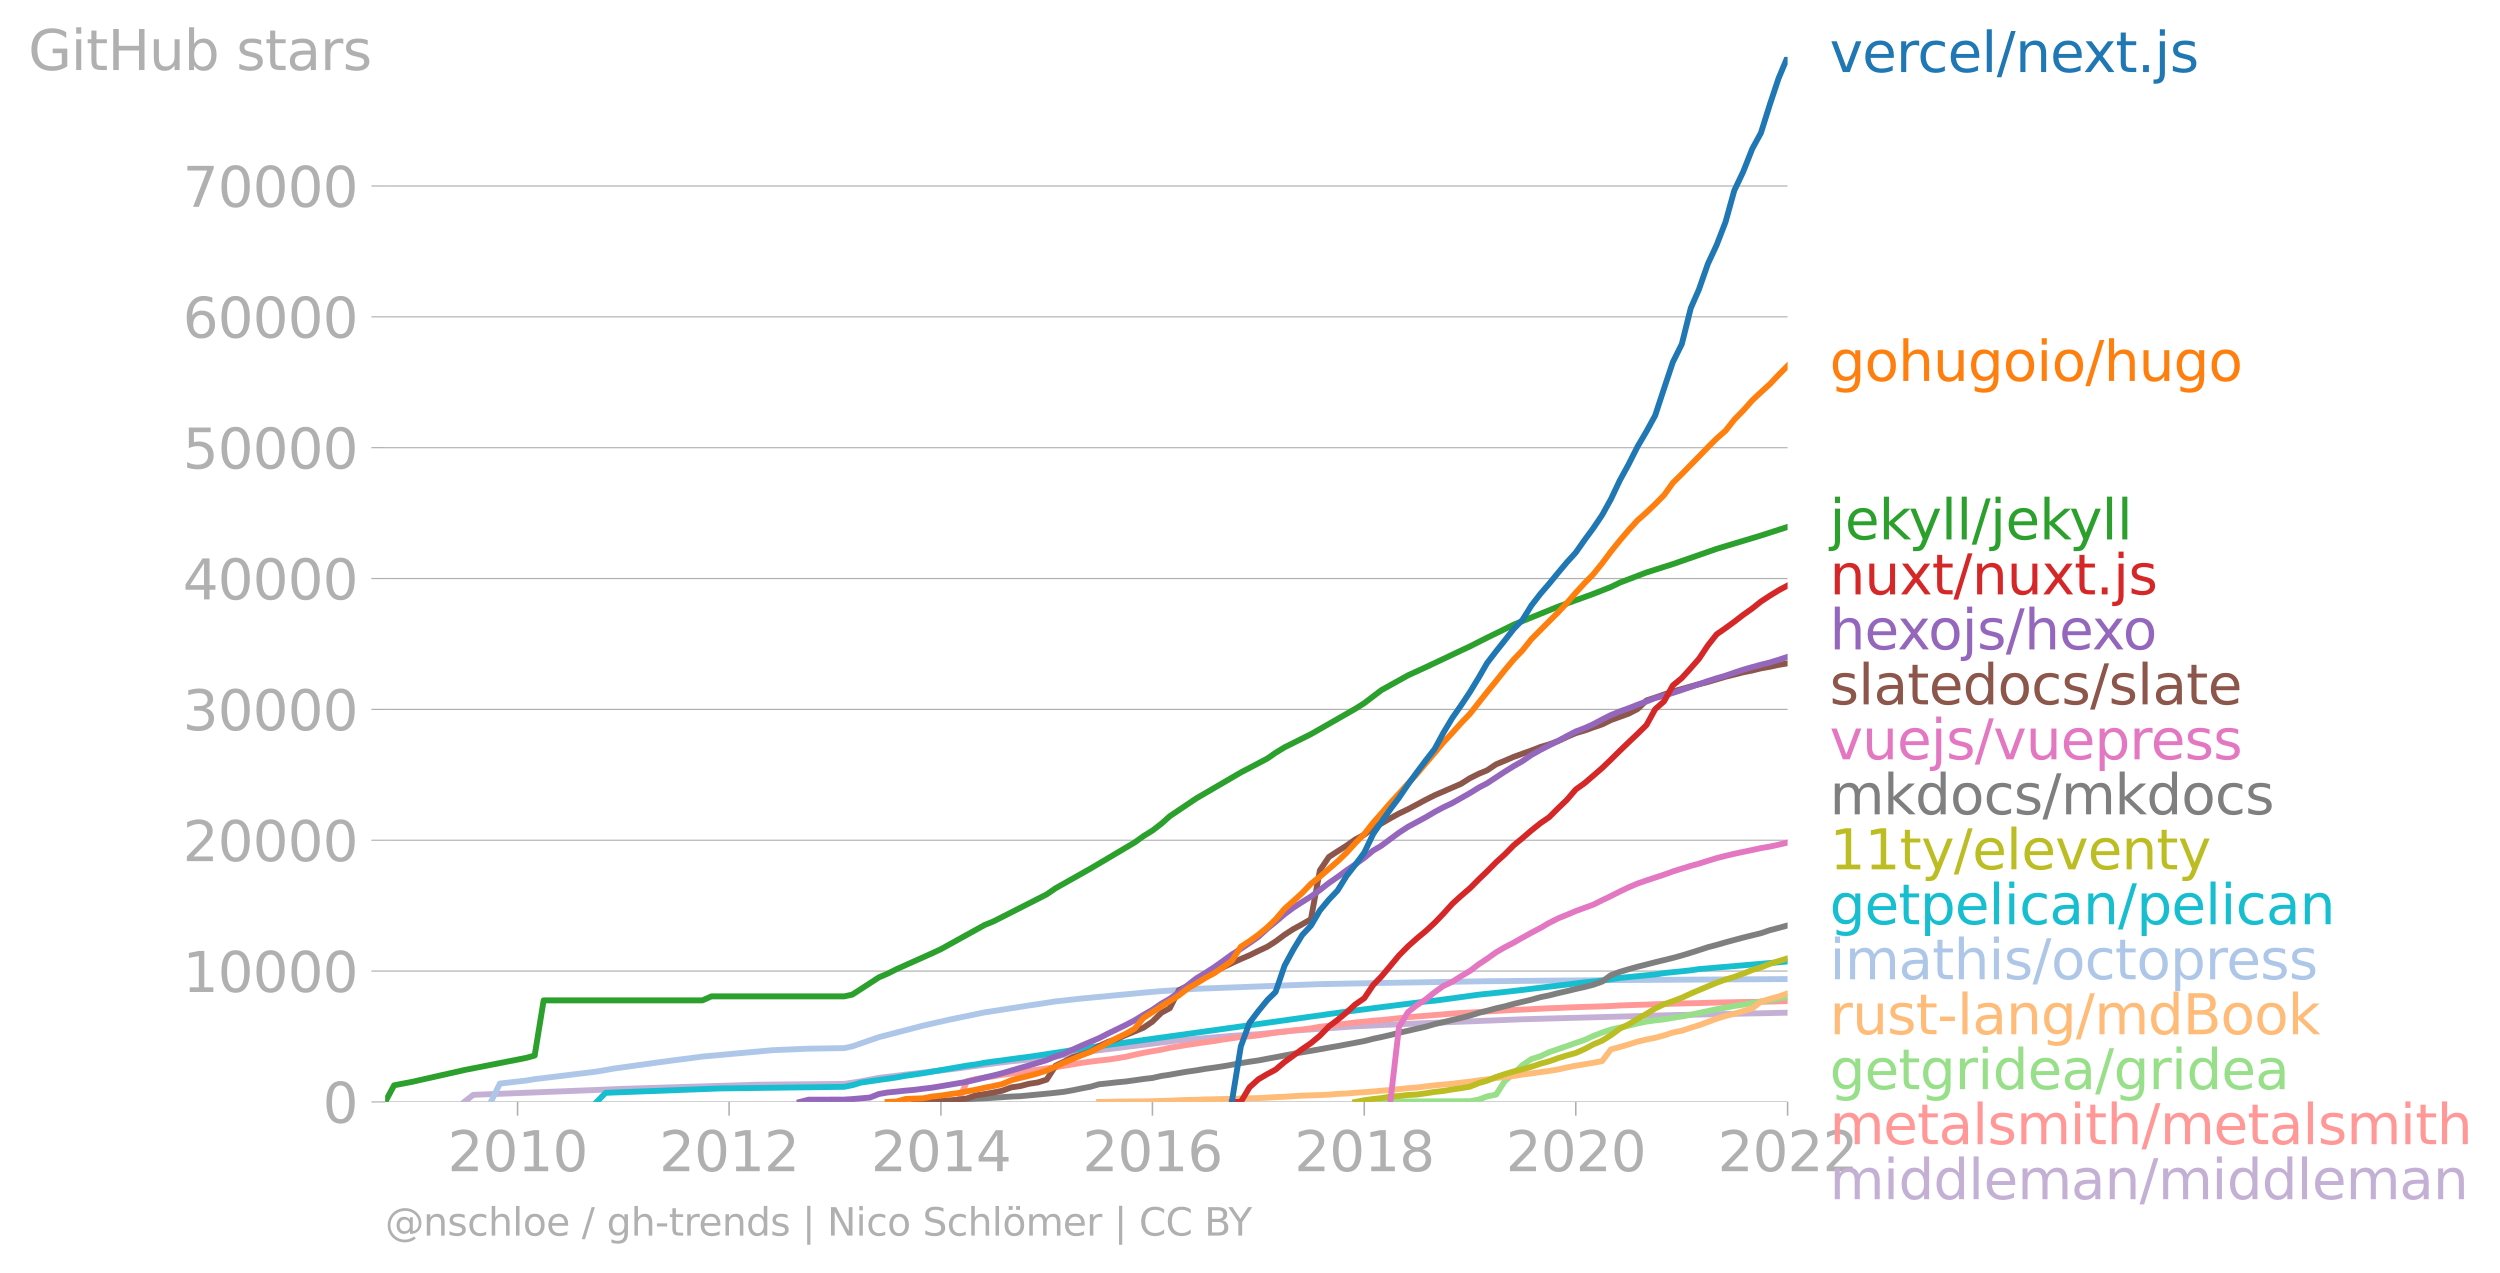 <svg xmlns:xlink="http://www.w3.org/1999/xlink" width="848.801" height="432.165" viewBox="0 0 636.6 324.124" xmlns="http://www.w3.org/2000/svg"><defs><style>*{stroke-linejoin:round;stroke-linecap:butt}</style></defs><g id="figure_1"><path d="M0 324.124h636.6V0H0v324.124z" style="fill:none" id="patch_1"/><g id="axes_1"><path d="M98.073 280.596h357.12V14.484H98.073v266.112z" style="fill:none" id="patch_2"/><g id="matplotlib.axis_1"><g id="xtick_1"><g id="line2d_1"><defs><path id="mdb4cf4888a" d="M0 0v3.5" style="stroke:#b0b0b0;stroke-width:.4"/></defs><use xlink:href="#mdb4cf4888a" x="131.793" y="280.596" style="fill:#b0b0b0;stroke:#b0b0b0;stroke-width:.4"/></g><g style="fill:#b0b0b0" transform="matrix(.14 0 0 -.14 113.978 298.234)" id="text_1"><defs><path id="DejaVuSans-32" d="M1228 531h2203V0H469v531q359 372 979 998 621 627 780 809 303 340 423 576 121 236 121 464 0 372-261 606-261 235-680 235-297 0-627-103-329-103-704-313v638q381 153 712 231 332 78 607 78 725 0 1156-363 431-362 431-968 0-288-108-546-107-257-392-607-78-91-497-524-418-433-1181-1211z" transform="scale(.016)"/><path id="DejaVuSans-30" d="M2034 4250q-487 0-733-480-245-479-245-1442 0-959 245-1439 246-480 733-480 491 0 736 480 246 480 246 1439 0 963-246 1442-245 480-736 480zm0 500q785 0 1199-621 414-620 414-1801 0-1178-414-1799Q2819-91 2034-91q-784 0-1198 620-414 621-414 1799 0 1181 414 1801 414 621 1198 621z" transform="scale(.016)"/><path id="DejaVuSans-31" d="M794 531h1031v3560L703 3866v575l1116 225h631V531h1031V0H794v531z" transform="scale(.016)"/></defs><use xlink:href="#DejaVuSans-32"/><use xlink:href="#DejaVuSans-30" x="63.623"/><use xlink:href="#DejaVuSans-31" x="127.246"/><use xlink:href="#DejaVuSans-30" x="190.869"/></g></g><g id="xtick_2"><use xlink:href="#mdb4cf4888a" x="185.656" y="280.596" style="fill:#b0b0b0;stroke:#b0b0b0;stroke-width:.4" id="line2d_2"/><g style="fill:#b0b0b0" transform="matrix(.14 0 0 -.14 167.841 298.234)" id="text_2"><use xlink:href="#DejaVuSans-32"/><use xlink:href="#DejaVuSans-30" x="63.623"/><use xlink:href="#DejaVuSans-31" x="127.246"/><use xlink:href="#DejaVuSans-32" x="190.869"/></g></g><g id="xtick_3"><use xlink:href="#mdb4cf4888a" x="239.593" y="280.596" style="fill:#b0b0b0;stroke:#b0b0b0;stroke-width:.4" id="line2d_3"/><g style="fill:#b0b0b0" transform="matrix(.14 0 0 -.14 221.778 298.234)" id="text_3"><defs><path id="DejaVuSans-34" d="M2419 4116 825 1625h1594v2491zm-166 550h794V1625h666v-525h-666V0h-628v1100H313v609l1940 2957z" transform="scale(.016)"/></defs><use xlink:href="#DejaVuSans-32"/><use xlink:href="#DejaVuSans-30" x="63.623"/><use xlink:href="#DejaVuSans-31" x="127.246"/><use xlink:href="#DejaVuSans-34" x="190.869"/></g></g><g id="xtick_4"><use xlink:href="#mdb4cf4888a" x="293.456" y="280.596" style="fill:#b0b0b0;stroke:#b0b0b0;stroke-width:.4" id="line2d_4"/><g style="fill:#b0b0b0" transform="matrix(.14 0 0 -.14 275.641 298.234)" id="text_4"><defs><path id="DejaVuSans-36" d="M2113 2584q-425 0-674-291-248-290-248-796 0-503 248-796 249-292 674-292t673 292q248 293 248 796 0 506-248 796-248 291-673 291zm1253 1979v-575q-238 112-480 171-242 60-480 60-625 0-955-422-329-422-376-1275 184 272 462 417 279 145 613 145 703 0 1111-427 408-426 408-1160 0-719-425-1154Q2819-91 2113-91q-810 0-1238 620-428 621-428 1799 0 1106 525 1764t1409 658q238 0 480-47t505-140z" transform="scale(.016)"/></defs><use xlink:href="#DejaVuSans-32"/><use xlink:href="#DejaVuSans-30" x="63.623"/><use xlink:href="#DejaVuSans-31" x="127.246"/><use xlink:href="#DejaVuSans-36" x="190.869"/></g></g><g id="xtick_5"><use xlink:href="#mdb4cf4888a" x="347.393" y="280.596" style="fill:#b0b0b0;stroke:#b0b0b0;stroke-width:.4" id="line2d_5"/><g style="fill:#b0b0b0" transform="matrix(.14 0 0 -.14 329.578 298.234)" id="text_5"><defs><path id="DejaVuSans-38" d="M2034 2216q-450 0-708-241-257-241-257-662 0-422 257-663 258-241 708-241t709 242q260 243 260 662 0 421-258 662-257 241-711 241zm-631 268q-406 100-633 378-226 279-226 679 0 559 398 884 399 325 1092 325 697 0 1094-325t397-884q0-400-227-679-226-278-629-378 456-106 710-416 255-309 255-755 0-679-414-1042Q2806-91 2034-91q-771 0-1186 362-414 363-414 1042 0 446 256 755 257 310 713 416zm-231 997q0-362 226-565 227-203 636-203 407 0 636 203 230 203 230 565 0 363-230 566-229 203-636 203-409 0-636-203-226-203-226-566z" transform="scale(.016)"/></defs><use xlink:href="#DejaVuSans-32"/><use xlink:href="#DejaVuSans-30" x="63.623"/><use xlink:href="#DejaVuSans-31" x="127.246"/><use xlink:href="#DejaVuSans-38" x="190.869"/></g></g><g id="xtick_6"><use xlink:href="#mdb4cf4888a" x="401.256" y="280.596" style="fill:#b0b0b0;stroke:#b0b0b0;stroke-width:.4" id="line2d_6"/><g style="fill:#b0b0b0" transform="matrix(.14 0 0 -.14 383.441 298.234)" id="text_6"><use xlink:href="#DejaVuSans-32"/><use xlink:href="#DejaVuSans-30" x="63.623"/><use xlink:href="#DejaVuSans-32" x="127.246"/><use xlink:href="#DejaVuSans-30" x="190.869"/></g></g><g id="xtick_7"><use xlink:href="#mdb4cf4888a" x="455.193" y="280.596" style="fill:#b0b0b0;stroke:#b0b0b0;stroke-width:.4" id="line2d_7"/><g style="fill:#b0b0b0" transform="matrix(.14 0 0 -.14 437.378 298.234)" id="text_7"><use xlink:href="#DejaVuSans-32"/><use xlink:href="#DejaVuSans-30" x="63.623"/><use xlink:href="#DejaVuSans-32" x="127.246"/><use xlink:href="#DejaVuSans-32" x="190.869"/></g></g></g><g id="matplotlib.axis_2"><g id="ytick_1"><path d="M98.073 280.596h357.12" clip-path="url(#pe12840a4b7)" style="fill:none;stroke:#b0b0b0;stroke-width:.3;stroke-linecap:square" id="line2d_8"/><g id="line2d_9"><defs><path id="m441e8bad86" d="M0 0h-3.5" style="stroke:#b0b0b0;stroke-width:.3"/></defs><use xlink:href="#m441e8bad86" x="98.073" y="280.596" style="fill:#b0b0b0;stroke:#b0b0b0;stroke-width:.3"/></g><use xlink:href="#DejaVuSans-30" style="fill:#b0b0b0" transform="matrix(.14 0 0 -.14 82.166 285.915)" id="text_8"/></g><g id="ytick_2"><path d="M98.073 247.277h357.12" clip-path="url(#pe12840a4b7)" style="fill:none;stroke:#b0b0b0;stroke-width:.3;stroke-linecap:square" id="line2d_10"/><use xlink:href="#m441e8bad86" x="98.073" y="247.277" style="fill:#b0b0b0;stroke:#b0b0b0;stroke-width:.3" id="line2d_11"/><g style="fill:#b0b0b0" transform="matrix(.14 0 0 -.14 46.536 252.596)" id="text_9"><use xlink:href="#DejaVuSans-31"/><use xlink:href="#DejaVuSans-30" x="63.623"/><use xlink:href="#DejaVuSans-30" x="127.246"/><use xlink:href="#DejaVuSans-30" x="190.869"/><use xlink:href="#DejaVuSans-30" x="254.492"/></g></g><g id="ytick_3"><path d="M98.073 213.958h357.12" clip-path="url(#pe12840a4b7)" style="fill:none;stroke:#b0b0b0;stroke-width:.3;stroke-linecap:square" id="line2d_12"/><use xlink:href="#m441e8bad86" x="98.073" y="213.958" style="fill:#b0b0b0;stroke:#b0b0b0;stroke-width:.3" id="line2d_13"/><g style="fill:#b0b0b0" transform="matrix(.14 0 0 -.14 46.536 219.276)" id="text_10"><use xlink:href="#DejaVuSans-32"/><use xlink:href="#DejaVuSans-30" x="63.623"/><use xlink:href="#DejaVuSans-30" x="127.246"/><use xlink:href="#DejaVuSans-30" x="190.869"/><use xlink:href="#DejaVuSans-30" x="254.492"/></g></g><g id="ytick_4"><path d="M98.073 180.638h357.12" clip-path="url(#pe12840a4b7)" style="fill:none;stroke:#b0b0b0;stroke-width:.3;stroke-linecap:square" id="line2d_14"/><use xlink:href="#m441e8bad86" x="98.073" y="180.638" style="fill:#b0b0b0;stroke:#b0b0b0;stroke-width:.3" id="line2d_15"/><g style="fill:#b0b0b0" transform="matrix(.14 0 0 -.14 46.536 185.957)" id="text_11"><defs><path id="DejaVuSans-33" d="M2597 2516q453-97 707-404 255-306 255-756 0-690-475-1069Q2609-91 1734-91q-293 0-604 58T488 141v609q262-153 574-231 313-78 654-78 593 0 904 234t311 681q0 413-289 645-289 233-804 233h-544v519h569q465 0 712 186t247 536q0 359-255 551-254 193-729 193-260 0-557-57-297-56-653-174v562q360 100 674 150t592 50q719 0 1137-327 419-326 419-882 0-388-222-655t-631-370z" transform="scale(.016)"/></defs><use xlink:href="#DejaVuSans-33"/><use xlink:href="#DejaVuSans-30" x="63.623"/><use xlink:href="#DejaVuSans-30" x="127.246"/><use xlink:href="#DejaVuSans-30" x="190.869"/><use xlink:href="#DejaVuSans-30" x="254.492"/></g></g><g id="ytick_5"><path d="M98.073 147.319h357.12" clip-path="url(#pe12840a4b7)" style="fill:none;stroke:#b0b0b0;stroke-width:.3;stroke-linecap:square" id="line2d_16"/><use xlink:href="#m441e8bad86" x="98.073" y="147.319" style="fill:#b0b0b0;stroke:#b0b0b0;stroke-width:.3" id="line2d_17"/><g style="fill:#b0b0b0" transform="matrix(.14 0 0 -.14 46.536 152.638)" id="text_12"><use xlink:href="#DejaVuSans-34"/><use xlink:href="#DejaVuSans-30" x="63.623"/><use xlink:href="#DejaVuSans-30" x="127.246"/><use xlink:href="#DejaVuSans-30" x="190.869"/><use xlink:href="#DejaVuSans-30" x="254.492"/></g></g><g id="ytick_6"><path d="M98.073 114h357.12" clip-path="url(#pe12840a4b7)" style="fill:none;stroke:#b0b0b0;stroke-width:.3;stroke-linecap:square" id="line2d_18"/><use xlink:href="#m441e8bad86" x="98.073" y="113.999" style="fill:#b0b0b0;stroke:#b0b0b0;stroke-width:.3" id="line2d_19"/><g style="fill:#b0b0b0" transform="matrix(.14 0 0 -.14 46.536 119.318)" id="text_13"><defs><path id="DejaVuSans-35" d="M691 4666h2478v-532H1269V2991q137 47 274 70 138 23 276 23 781 0 1237-428 457-428 457-1159 0-753-469-1171Q2575-91 1722-91q-294 0-599 50Q819 9 494 109v635q281-153 581-228t634-75q541 0 856 284 316 284 316 772 0 487-316 771-315 285-856 285-253 0-505-56-251-56-513-175v2344z" transform="scale(.016)"/></defs><use xlink:href="#DejaVuSans-35"/><use xlink:href="#DejaVuSans-30" x="63.623"/><use xlink:href="#DejaVuSans-30" x="127.246"/><use xlink:href="#DejaVuSans-30" x="190.869"/><use xlink:href="#DejaVuSans-30" x="254.492"/></g></g><g id="ytick_7"><path d="M98.073 80.68h357.12" clip-path="url(#pe12840a4b7)" style="fill:none;stroke:#b0b0b0;stroke-width:.3;stroke-linecap:square" id="line2d_20"/><use xlink:href="#m441e8bad86" x="98.073" y="80.68" style="fill:#b0b0b0;stroke:#b0b0b0;stroke-width:.3" id="line2d_21"/><g style="fill:#b0b0b0" transform="matrix(.14 0 0 -.14 46.536 85.999)" id="text_14"><use xlink:href="#DejaVuSans-36"/><use xlink:href="#DejaVuSans-30" x="63.623"/><use xlink:href="#DejaVuSans-30" x="127.246"/><use xlink:href="#DejaVuSans-30" x="190.869"/><use xlink:href="#DejaVuSans-30" x="254.492"/></g></g><g id="ytick_8"><path d="M98.073 47.36h357.12" clip-path="url(#pe12840a4b7)" style="fill:none;stroke:#b0b0b0;stroke-width:.3;stroke-linecap:square" id="line2d_22"/><use xlink:href="#m441e8bad86" x="98.073" y="47.361" style="fill:#b0b0b0;stroke:#b0b0b0;stroke-width:.3" id="line2d_23"/><g style="fill:#b0b0b0" transform="matrix(.14 0 0 -.14 46.536 52.68)" id="text_15"><defs><path id="DejaVuSans-37" d="M525 4666h3000v-269L1831 0h-659l1594 4134H525v532z" transform="scale(.016)"/></defs><use xlink:href="#DejaVuSans-37"/><use xlink:href="#DejaVuSans-30" x="63.623"/><use xlink:href="#DejaVuSans-30" x="127.246"/><use xlink:href="#DejaVuSans-30" x="190.869"/><use xlink:href="#DejaVuSans-30" x="254.492"/></g></g><g style="fill:#b0b0b0" transform="matrix(.14 0 0 -.14 7.2 17.838)" id="text_16"><defs><path id="DejaVuSans-47" d="M3809 666v1253H2778v519h1656V434q-365-259-806-392-440-133-940-133-1094 0-1712 639-617 640-617 1780 0 1144 617 1783 618 639 1712 639 456 0 867-113 411-112 758-331v-672q-350 297-744 447t-828 150q-857 0-1287-478-429-478-429-1425 0-944 429-1422 430-478 1287-478 334 0 596 58 263 58 472 180z" transform="scale(.016)"/><path id="DejaVuSans-69" d="M603 3500h575V0H603v3500zm0 1363h575v-729H603v729z" transform="scale(.016)"/><path id="DejaVuSans-74" d="M1172 4494v-994h1184v-447H1172V1153q0-428 117-550t477-122h590V0h-590q-666 0-919 248-253 249-253 905v1900H172v447h422v994h578z" transform="scale(.016)"/><path id="DejaVuSans-48" d="M628 4666h631V2753h2294v1913h631V0h-631v2222H1259V0H628v4666z" transform="scale(.016)"/><path id="DejaVuSans-75" d="M544 1381v2119h575V1403q0-497 193-746 194-248 582-248 465 0 735 297 271 297 271 810v1984h575V0h-575v538q-209-319-486-474-276-155-642-155-603 0-916 375-312 375-312 1097zm1447 2203z" transform="scale(.016)"/><path id="DejaVuSans-62" d="M3116 1747q0 634-261 995t-717 361q-457 0-718-361t-261-995q0-634 261-995t718-361q456 0 717 361t261 995zM1159 2969q182 312 458 463 277 152 661 152 638 0 1036-506 399-506 399-1331T3314 415Q2916-91 2278-91q-384 0-661 152-276 152-458 464V0H581v4863h578V2969z" transform="scale(.016)"/><path id="DejaVuSans-73" d="M2834 3397v-544q-243 125-506 187-262 63-544 63-428 0-642-131t-214-394q0-200 153-314t616-217l197-44q612-131 870-370t258-667q0-488-386-773Q2250-91 1575-91q-281 0-586 55T347 128v594q319-166 628-249 309-82 613-82 406 0 624 139 219 139 219 392 0 234-158 359-157 125-692 241l-200 47q-534 112-772 345-237 233-237 639 0 494 350 762 350 269 994 269 318 0 599-47 282-46 519-140z" transform="scale(.016)"/><path id="DejaVuSans-61" d="M2194 1759q-697 0-966-159t-269-544q0-306 202-486 202-179 548-179 479 0 768 339t289 901v128h-572zm1147 238V0h-575v531q-197-318-491-470T1556-91q-537 0-855 302-317 302-317 808 0 590 395 890 396 300 1180 300h807v57q0 397-261 614t-733 217q-300 0-585-72-284-72-546-216v532q315 122 612 182 297 61 578 61 760 0 1135-394 375-393 375-1193z" transform="scale(.016)"/><path id="DejaVuSans-72" d="M2631 2963q-97 56-211 82-114 27-251 27-488 0-749-317t-261-911V0H581v3500h578v-544q182 319 472 473 291 155 707 155 59 0 131-8 72-7 159-23l3-590z" transform="scale(.016)"/></defs><use xlink:href="#DejaVuSans-47"/><use xlink:href="#DejaVuSans-69" x="77.49"/><use xlink:href="#DejaVuSans-74" x="105.273"/><use xlink:href="#DejaVuSans-48" x="144.482"/><use xlink:href="#DejaVuSans-75" x="219.678"/><use xlink:href="#DejaVuSans-62" x="283.057"/><use xlink:href="#DejaVuSans-20" x="346.533"/><use xlink:href="#DejaVuSans-73" x="378.32"/><use xlink:href="#DejaVuSans-74" x="430.42"/><use xlink:href="#DejaVuSans-61" x="469.629"/><use xlink:href="#DejaVuSans-72" x="530.908"/><use xlink:href="#DejaVuSans-73" x="572.021"/></g></g><path d="m118.216 280.596 2.288-1.809 31.432-1.243 6.788-.29 33.647-1.036 22.578-.213 4.353-.673 4.501-.876 20.143-2.403 9.002-1.25 4.575-.556 4.5-.426 6.789-.717 2.066-.466 4.5-.636 24.793-3.092 13.502-1.133 6.788-.43 8.855-.903 15.79-1.086 6.64-.333 11.29-.504 9.001-.35 15.643-.623 38.294-1.062 29.22-.613h0" clip-path="url(#pe12840a4b7)" style="fill:none;stroke:#c5b0d5;stroke-width:1.5;stroke-linecap:square" id="line2d_24"/><path d="m241.88 280.596 2.066-.006 2.288-5.285 2.213-.523 2.288-.396 2.213-.287 2.287-.41 2.288-.306 2.213-.267 2.288-.446 2.213-.304 2.288-.313 2.287-.296 2.066-.34 2.287-.377 2.214-.39 2.287-.303 2.214-.286 2.287-.243 2.287-.35 2.214-.367 2.287-.53 2.214-.47 2.287-.413 2.287-.4 2.14-.483 2.288-.366 2.213-.377 2.287-.323 2.214-.343 2.287-.303 2.288-.387 2.213-.323 2.288-.303 2.213-.183 2.287-.254 2.288-.366 2.066-.31 2.287-.28 2.214-.276 2.287-.257 2.214-.273 2.287-.43 2.287-.24 2.214-.286 2.287-.27 2.214-.29 2.287-.203 2.287-.26 2.066-.147 2.288-.237 2.213-.236 2.288-.253 2.213-.197 2.288-.166 2.287-.194 2.213-.18 2.288-.193 2.213-.143 2.288-.13 2.287-.117 2.066-.16 2.287-.116 2.214-.137 2.287-.127 2.214-.083 2.287-.113 2.287-.113 2.214-.114 2.287-.07 2.214-.11 2.287-.09 2.288-.086 2.14-.057 2.287-.076 2.213-.077 2.288-.143 2.213-.08 2.287-.08 2.288-.064 2.213-.096 2.288-.064 2.213-.066 2.288-.06 2.287-.057 2.066-.046 2.287-.067 2.214-.063 2.287-.057 2.214-.04 2.287-.043 2.287-.024 2.214-.033 2.287-.06 2.214-.05 2.287-.067" clip-path="url(#pe12840a4b7)" style="fill:none;stroke:#ff9896;stroke-width:1.5;stroke-linecap:square" id="line2d_25"/><path d="m351.746 280.596 2.288-.09 2.213-.026 2.288-.01 2.213-.004 2.288-.013 2.287-.013 2.213-.007 2.288-.01 2.213-.003 2.288-.01 2.287-.44 2.066-.786 2.287-.457 2.214-3.432 2.287-1.936 2.214-2.149 2.287-1.542 2.287-.72 2.214-1.026 2.287-.78 2.214-.76 2.287-.806 2.288-.79 2.14-.983 2.287-.883 2.213-.746 2.288-.51 2.213-.493 2.287-.563 2.288-.47 2.213-.31 2.288-.26 2.213-.393 2.288-.353 2.287-.43 2.066-.463 2.287-.46 2.214-.5 2.287-.376 2.214-.423 2.287-.353 2.287-.4 2.214-.4 2.287-.333 2.214-.38 2.287-.44" clip-path="url(#pe12840a4b7)" style="fill:none;stroke:#98df8a;stroke-width:1.5;stroke-linecap:square" id="line2d_26"/><g style="fill:#1f77b4" transform="matrix(.14 0 0 -.14 465.907 18.347)" id="text_17"><defs><path id="DejaVuSans-76" d="M191 3500h609L1894 563l1094 2937h609L2284 0h-781L191 3500z" transform="scale(.016)"/><path id="DejaVuSans-65" d="M3597 1894v-281H953q38-594 358-905t892-311q331 0 642 81t618 244V178Q3153 47 2828-22t-659-69q-838 0-1327 487-489 488-489 1320 0 859 464 1363 464 505 1252 505 706 0 1117-455 411-454 411-1235zm-575 169q-6 471-264 752-258 282-683 282-481 0-770-272t-333-766l2050 4z" transform="scale(.016)"/><path id="DejaVuSans-63" d="M3122 3366v-538q-244 135-489 202t-495 67q-560 0-870-355-309-354-309-995t309-996q310-354 870-354 250 0 495 67t489 202V134Q2881 22 2623-34q-257-57-548-57-791 0-1257 497-465 497-465 1341 0 856 470 1346 471 491 1290 491 265 0 518-55 253-54 491-163z" transform="scale(.016)"/><path id="DejaVuSans-6c" d="M603 4863h575V0H603v4863z" transform="scale(.016)"/><path id="DejaVuSans-2f" d="M1625 4666h531L531-594H0l1625 5260z" transform="scale(.016)"/><path id="DejaVuSans-6e" d="M3513 2113V0h-575v2094q0 497-194 743-194 247-581 247-466 0-735-297-269-296-269-809V0H581v3500h578v-544q207 316 486 472 280 156 646 156 603 0 912-373 310-373 310-1098z" transform="scale(.016)"/><path id="DejaVuSans-78" d="M3513 3500 2247 1797 3578 0h-678L1881 1375 863 0H184l1360 1831L300 3500h678l928-1247 928 1247h679z" transform="scale(.016)"/><path id="DejaVuSans-2e" d="M684 794h660V0H684v794z" transform="scale(.016)"/><path id="DejaVuSans-6a" d="M603 3500h575V-63q0-668-255-968-254-300-820-300h-219v487H38q328 0 446 152Q603-541 603-63v3563zm0 1363h575v-729H603v729z" transform="scale(.016)"/></defs><use xlink:href="#DejaVuSans-76"/><use xlink:href="#DejaVuSans-65" x="59.18"/><use xlink:href="#DejaVuSans-72" x="120.703"/><use xlink:href="#DejaVuSans-63" x="159.566"/><use xlink:href="#DejaVuSans-65" x="214.547"/><use xlink:href="#DejaVuSans-6c" x="276.07"/><use xlink:href="#DejaVuSans-2f" x="303.854"/><use xlink:href="#DejaVuSans-6e" x="337.545"/><use xlink:href="#DejaVuSans-65" x="400.924"/><use xlink:href="#DejaVuSans-78" x="460.697"/><use xlink:href="#DejaVuSans-74" x="519.877"/><use xlink:href="#DejaVuSans-2e" x="559.086"/><use xlink:href="#DejaVuSans-6a" x="590.873"/><use xlink:href="#DejaVuSans-73" x="618.656"/></g><g style="fill:#ff7f0e" transform="matrix(.14 0 0 -.14 465.907 97.008)" id="text_18"><defs><path id="DejaVuSans-67" d="M2906 1791q0 625-258 968-257 344-723 344-462 0-720-344-258-343-258-968 0-622 258-966t720-344q466 0 723 344 258 344 258 966zm575-1357q0-893-397-1329-396-436-1215-436-303 0-572 45t-522 139v559q253-137 500-202 247-66 503-66 566 0 847 295t281 892v285q-178-310-456-463T1784 0Q1141 0 747 490 353 981 353 1791q0 812 394 1302 394 491 1037 491 388 0 666-153t456-462v531h575V434z" transform="scale(.016)"/><path id="DejaVuSans-6f" d="M1959 3097q-462 0-731-361t-269-989q0-628 267-989 268-361 733-361 460 0 728 362 269 363 269 988 0 622-269 986-268 364-728 364zm0 487q750 0 1178-488 429-487 429-1349 0-859-429-1349Q2709-91 1959-91q-753 0-1180 489-426 490-426 1349 0 862 426 1349 427 488 1180 488z" transform="scale(.016)"/><path id="DejaVuSans-68" d="M3513 2113V0h-575v2094q0 497-194 743-194 247-581 247-466 0-735-297-269-296-269-809V0H581v4863h578V2956q207 316 486 472 280 156 646 156 603 0 912-373 310-373 310-1098z" transform="scale(.016)"/></defs><use xlink:href="#DejaVuSans-67"/><use xlink:href="#DejaVuSans-6f" x="63.477"/><use xlink:href="#DejaVuSans-68" x="124.658"/><use xlink:href="#DejaVuSans-75" x="188.037"/><use xlink:href="#DejaVuSans-67" x="251.416"/><use xlink:href="#DejaVuSans-6f" x="314.893"/><use xlink:href="#DejaVuSans-69" x="376.074"/><use xlink:href="#DejaVuSans-6f" x="403.857"/><use xlink:href="#DejaVuSans-2f" x="465.039"/><use xlink:href="#DejaVuSans-68" x="498.73"/><use xlink:href="#DejaVuSans-75" x="562.109"/><use xlink:href="#DejaVuSans-67" x="625.488"/><use xlink:href="#DejaVuSans-6f" x="688.965"/></g><g style="fill:#2ca02c" transform="matrix(.14 0 0 -.14 465.907 137.36)" id="text_19"><defs><path id="DejaVuSans-6b" d="M581 4863h578V1991l1716 1509h734L1753 1863 3688 0h-750L1159 1709V0H581v4863z" transform="scale(.016)"/><path id="DejaVuSans-79" d="M2059-325q-243-625-475-815-231-191-618-191H506v481h338q237 0 368 113 132 112 291 531l103 262L191 3500h609L1894 763l1094 2737h609L2059-325z" transform="scale(.016)"/></defs><use xlink:href="#DejaVuSans-6a"/><use xlink:href="#DejaVuSans-65" x="27.783"/><use xlink:href="#DejaVuSans-6b" x="89.307"/><use xlink:href="#DejaVuSans-79" x="143.592"/><use xlink:href="#DejaVuSans-6c" x="202.771"/><use xlink:href="#DejaVuSans-6c" x="230.555"/><use xlink:href="#DejaVuSans-2f" x="258.338"/><use xlink:href="#DejaVuSans-6a" x="292.029"/><use xlink:href="#DejaVuSans-65" x="319.813"/><use xlink:href="#DejaVuSans-6b" x="381.336"/><use xlink:href="#DejaVuSans-79" x="435.621"/><use xlink:href="#DejaVuSans-6c" x="494.801"/><use xlink:href="#DejaVuSans-6c" x="522.584"/></g><g style="fill:#d62728" transform="matrix(.14 0 0 -.14 465.907 151.36)" id="text_20"><use xlink:href="#DejaVuSans-6e"/><use xlink:href="#DejaVuSans-75" x="63.379"/><use xlink:href="#DejaVuSans-78" x="126.758"/><use xlink:href="#DejaVuSans-74" x="185.938"/><use xlink:href="#DejaVuSans-2f" x="225.146"/><use xlink:href="#DejaVuSans-6e" x="258.838"/><use xlink:href="#DejaVuSans-75" x="322.217"/><use xlink:href="#DejaVuSans-78" x="385.596"/><use xlink:href="#DejaVuSans-74" x="444.775"/><use xlink:href="#DejaVuSans-2e" x="483.984"/><use xlink:href="#DejaVuSans-6a" x="515.771"/><use xlink:href="#DejaVuSans-73" x="543.555"/></g><g style="fill:#9467bd" transform="matrix(.14 0 0 -.14 465.907 165.36)" id="text_21"><use xlink:href="#DejaVuSans-68"/><use xlink:href="#DejaVuSans-65" x="63.379"/><use xlink:href="#DejaVuSans-78" x="123.152"/><use xlink:href="#DejaVuSans-6f" x="179.207"/><use xlink:href="#DejaVuSans-6a" x="240.389"/><use xlink:href="#DejaVuSans-73" x="268.172"/><use xlink:href="#DejaVuSans-2f" x="320.271"/><use xlink:href="#DejaVuSans-68" x="353.963"/><use xlink:href="#DejaVuSans-65" x="417.342"/><use xlink:href="#DejaVuSans-78" x="477.115"/><use xlink:href="#DejaVuSans-6f" x="533.17"/></g><g style="fill:#8c564b" transform="matrix(.14 0 0 -.14 465.907 179.36)" id="text_22"><defs><path id="DejaVuSans-64" d="M2906 2969v1894h575V0h-575v525q-181-312-458-464-276-152-664-152-634 0-1033 506-398 507-398 1332t398 1331q399 506 1033 506 388 0 664-152 277-151 458-463zM947 1747q0-634 261-995t717-361q456 0 718 361 263 361 263 995t-263 995q-262 361-718 361t-717-361q-261-361-261-995z" transform="scale(.016)"/></defs><use xlink:href="#DejaVuSans-73"/><use xlink:href="#DejaVuSans-6c" x="52.1"/><use xlink:href="#DejaVuSans-61" x="79.883"/><use xlink:href="#DejaVuSans-74" x="141.162"/><use xlink:href="#DejaVuSans-65" x="180.371"/><use xlink:href="#DejaVuSans-64" x="241.895"/><use xlink:href="#DejaVuSans-6f" x="305.371"/><use xlink:href="#DejaVuSans-63" x="366.553"/><use xlink:href="#DejaVuSans-73" x="421.533"/><use xlink:href="#DejaVuSans-2f" x="473.633"/><use xlink:href="#DejaVuSans-73" x="507.324"/><use xlink:href="#DejaVuSans-6c" x="559.424"/><use xlink:href="#DejaVuSans-61" x="587.207"/><use xlink:href="#DejaVuSans-74" x="648.486"/><use xlink:href="#DejaVuSans-65" x="687.695"/></g><g style="fill:#e377c2" transform="matrix(.14 0 0 -.14 465.907 193.36)" id="text_23"><defs><path id="DejaVuSans-70" d="M1159 525v-1856H581v4831h578v-531q182 312 458 463 277 152 661 152 638 0 1036-506 399-506 399-1331T3314 415Q2916-91 2278-91q-384 0-661 152-276 152-458 464zm1957 1222q0 634-261 995t-717 361q-457 0-718-361t-261-995q0-634 261-995t718-361q456 0 717 361t261 995z" transform="scale(.016)"/></defs><use xlink:href="#DejaVuSans-76"/><use xlink:href="#DejaVuSans-75" x="59.18"/><use xlink:href="#DejaVuSans-65" x="122.559"/><use xlink:href="#DejaVuSans-6a" x="184.082"/><use xlink:href="#DejaVuSans-73" x="211.865"/><use xlink:href="#DejaVuSans-2f" x="263.965"/><use xlink:href="#DejaVuSans-76" x="297.656"/><use xlink:href="#DejaVuSans-75" x="356.836"/><use xlink:href="#DejaVuSans-65" x="420.215"/><use xlink:href="#DejaVuSans-70" x="481.738"/><use xlink:href="#DejaVuSans-72" x="545.215"/><use xlink:href="#DejaVuSans-65" x="584.078"/><use xlink:href="#DejaVuSans-73" x="645.602"/><use xlink:href="#DejaVuSans-73" x="697.701"/></g><g style="fill:#7f7f7f" transform="matrix(.14 0 0 -.14 465.907 207.36)" id="text_24"><defs><path id="DejaVuSans-6d" d="M3328 2828q216 388 516 572t706 184q547 0 844-383 297-382 297-1088V0h-578v2094q0 503-179 746-178 244-543 244-447 0-707-297-259-296-259-809V0h-578v2094q0 506-178 748t-550 242q-441 0-701-298-259-298-259-808V0H581v3500h578v-544q197 322 472 475t653 153q382 0 649-194 267-193 395-562z" transform="scale(.016)"/></defs><use xlink:href="#DejaVuSans-6d"/><use xlink:href="#DejaVuSans-6b" x="97.412"/><use xlink:href="#DejaVuSans-64" x="155.322"/><use xlink:href="#DejaVuSans-6f" x="218.799"/><use xlink:href="#DejaVuSans-63" x="279.98"/><use xlink:href="#DejaVuSans-73" x="334.961"/><use xlink:href="#DejaVuSans-2f" x="387.061"/><use xlink:href="#DejaVuSans-6d" x="420.752"/><use xlink:href="#DejaVuSans-6b" x="518.164"/><use xlink:href="#DejaVuSans-64" x="576.074"/><use xlink:href="#DejaVuSans-6f" x="639.551"/><use xlink:href="#DejaVuSans-63" x="700.732"/><use xlink:href="#DejaVuSans-73" x="755.713"/></g><g style="fill:#bcbd22" transform="matrix(.14 0 0 -.14 465.907 221.36)" id="text_25"><use xlink:href="#DejaVuSans-31"/><use xlink:href="#DejaVuSans-31" x="63.623"/><use xlink:href="#DejaVuSans-74" x="127.246"/><use xlink:href="#DejaVuSans-79" x="166.455"/><use xlink:href="#DejaVuSans-2f" x="225.635"/><use xlink:href="#DejaVuSans-65" x="259.326"/><use xlink:href="#DejaVuSans-6c" x="320.85"/><use xlink:href="#DejaVuSans-65" x="348.633"/><use xlink:href="#DejaVuSans-76" x="410.156"/><use xlink:href="#DejaVuSans-65" x="469.336"/><use xlink:href="#DejaVuSans-6e" x="530.859"/><use xlink:href="#DejaVuSans-74" x="594.238"/><use xlink:href="#DejaVuSans-79" x="633.447"/></g><g style="fill:#17becf" transform="matrix(.14 0 0 -.14 465.907 235.36)" id="text_26"><use xlink:href="#DejaVuSans-67"/><use xlink:href="#DejaVuSans-65" x="63.477"/><use xlink:href="#DejaVuSans-74" x="125"/><use xlink:href="#DejaVuSans-70" x="164.209"/><use xlink:href="#DejaVuSans-65" x="227.686"/><use xlink:href="#DejaVuSans-6c" x="289.209"/><use xlink:href="#DejaVuSans-69" x="316.992"/><use xlink:href="#DejaVuSans-63" x="344.775"/><use xlink:href="#DejaVuSans-61" x="399.756"/><use xlink:href="#DejaVuSans-6e" x="461.035"/><use xlink:href="#DejaVuSans-2f" x="524.414"/><use xlink:href="#DejaVuSans-70" x="558.105"/><use xlink:href="#DejaVuSans-65" x="621.582"/><use xlink:href="#DejaVuSans-6c" x="683.105"/><use xlink:href="#DejaVuSans-69" x="710.889"/><use xlink:href="#DejaVuSans-63" x="738.672"/><use xlink:href="#DejaVuSans-61" x="793.652"/><use xlink:href="#DejaVuSans-6e" x="854.932"/></g><g style="fill:#aec7e8" transform="matrix(.14 0 0 -.14 465.907 249.36)" id="text_27"><use xlink:href="#DejaVuSans-69"/><use xlink:href="#DejaVuSans-6d" x="27.783"/><use xlink:href="#DejaVuSans-61" x="125.195"/><use xlink:href="#DejaVuSans-74" x="186.475"/><use xlink:href="#DejaVuSans-68" x="225.684"/><use xlink:href="#DejaVuSans-69" x="289.063"/><use xlink:href="#DejaVuSans-73" x="316.846"/><use xlink:href="#DejaVuSans-2f" x="368.945"/><use xlink:href="#DejaVuSans-6f" x="402.637"/><use xlink:href="#DejaVuSans-63" x="463.818"/><use xlink:href="#DejaVuSans-74" x="518.799"/><use xlink:href="#DejaVuSans-6f" x="558.008"/><use xlink:href="#DejaVuSans-70" x="619.189"/><use xlink:href="#DejaVuSans-72" x="682.666"/><use xlink:href="#DejaVuSans-65" x="721.529"/><use xlink:href="#DejaVuSans-73" x="783.053"/><use xlink:href="#DejaVuSans-73" x="835.152"/></g><g style="fill:#ffbb78" transform="matrix(.14 0 0 -.14 465.907 263.36)" id="text_28"><defs><path id="DejaVuSans-2d" d="M313 2009h1684v-512H313v512z" transform="scale(.016)"/><path id="DejaVuSans-42" d="M1259 2228V519h1013q509 0 754 211 246 211 246 645 0 438-246 645-245 208-754 208H1259zm0 1919V2741h935q462 0 688 173 227 174 227 530 0 353-227 528-226 175-688 175h-935zm-631 519h1613q722 0 1112-300 391-300 391-853 0-429-200-682t-588-315q466-100 724-418 258-317 258-792 0-625-425-966Q3088 0 2303 0H628v4666z" transform="scale(.016)"/></defs><use xlink:href="#DejaVuSans-72"/><use xlink:href="#DejaVuSans-75" x="41.113"/><use xlink:href="#DejaVuSans-73" x="104.492"/><use xlink:href="#DejaVuSans-74" x="156.592"/><use xlink:href="#DejaVuSans-2d" x="195.801"/><use xlink:href="#DejaVuSans-6c" x="231.885"/><use xlink:href="#DejaVuSans-61" x="259.668"/><use xlink:href="#DejaVuSans-6e" x="320.947"/><use xlink:href="#DejaVuSans-67" x="384.326"/><use xlink:href="#DejaVuSans-2f" x="447.803"/><use xlink:href="#DejaVuSans-6d" x="481.494"/><use xlink:href="#DejaVuSans-64" x="578.906"/><use xlink:href="#DejaVuSans-42" x="642.383"/><use xlink:href="#DejaVuSans-6f" x="710.986"/><use xlink:href="#DejaVuSans-6f" x="772.168"/><use xlink:href="#DejaVuSans-6b" x="833.35"/></g><g style="fill:#98df8a" transform="matrix(.14 0 0 -.14 465.907 277.36)" id="text_29"><use xlink:href="#DejaVuSans-67"/><use xlink:href="#DejaVuSans-65" x="63.477"/><use xlink:href="#DejaVuSans-74" x="125"/><use xlink:href="#DejaVuSans-67" x="164.209"/><use xlink:href="#DejaVuSans-72" x="227.686"/><use xlink:href="#DejaVuSans-69" x="268.799"/><use xlink:href="#DejaVuSans-64" x="296.582"/><use xlink:href="#DejaVuSans-65" x="360.059"/><use xlink:href="#DejaVuSans-61" x="421.582"/><use xlink:href="#DejaVuSans-2f" x="482.861"/><use xlink:href="#DejaVuSans-67" x="516.553"/><use xlink:href="#DejaVuSans-72" x="580.029"/><use xlink:href="#DejaVuSans-69" x="621.143"/><use xlink:href="#DejaVuSans-64" x="648.926"/><use xlink:href="#DejaVuSans-65" x="712.402"/><use xlink:href="#DejaVuSans-61" x="773.926"/></g><g style="fill:#ff9896" transform="matrix(.14 0 0 -.14 465.907 291.36)" id="text_30"><use xlink:href="#DejaVuSans-6d"/><use xlink:href="#DejaVuSans-65" x="97.412"/><use xlink:href="#DejaVuSans-74" x="158.936"/><use xlink:href="#DejaVuSans-61" x="198.145"/><use xlink:href="#DejaVuSans-6c" x="259.424"/><use xlink:href="#DejaVuSans-73" x="287.207"/><use xlink:href="#DejaVuSans-6d" x="339.307"/><use xlink:href="#DejaVuSans-69" x="436.719"/><use xlink:href="#DejaVuSans-74" x="464.502"/><use xlink:href="#DejaVuSans-68" x="503.711"/><use xlink:href="#DejaVuSans-2f" x="567.09"/><use xlink:href="#DejaVuSans-6d" x="600.781"/><use xlink:href="#DejaVuSans-65" x="698.193"/><use xlink:href="#DejaVuSans-74" x="759.717"/><use xlink:href="#DejaVuSans-61" x="798.926"/><use xlink:href="#DejaVuSans-6c" x="860.205"/><use xlink:href="#DejaVuSans-73" x="887.988"/><use xlink:href="#DejaVuSans-6d" x="940.088"/><use xlink:href="#DejaVuSans-69" x="1037.5"/><use xlink:href="#DejaVuSans-74" x="1065.283"/><use xlink:href="#DejaVuSans-68" x="1104.492"/></g><g style="fill:#c5b0d5" transform="matrix(.14 0 0 -.14 465.907 305.36)" id="text_31"><use xlink:href="#DejaVuSans-6d"/><use xlink:href="#DejaVuSans-69" x="97.412"/><use xlink:href="#DejaVuSans-64" x="125.195"/><use xlink:href="#DejaVuSans-64" x="188.672"/><use xlink:href="#DejaVuSans-6c" x="252.148"/><use xlink:href="#DejaVuSans-65" x="279.932"/><use xlink:href="#DejaVuSans-6d" x="341.455"/><use xlink:href="#DejaVuSans-61" x="438.867"/><use xlink:href="#DejaVuSans-6e" x="500.146"/><use xlink:href="#DejaVuSans-2f" x="563.525"/><use xlink:href="#DejaVuSans-6d" x="597.217"/><use xlink:href="#DejaVuSans-69" x="694.629"/><use xlink:href="#DejaVuSans-64" x="722.412"/><use xlink:href="#DejaVuSans-64" x="785.889"/><use xlink:href="#DejaVuSans-6c" x="849.365"/><use xlink:href="#DejaVuSans-65" x="877.148"/><use xlink:href="#DejaVuSans-6d" x="938.672"/><use xlink:href="#DejaVuSans-61" x="1036.084"/><use xlink:href="#DejaVuSans-6e" x="1097.363"/></g><g style="fill:#b0b0b0" transform="matrix(.097 0 0 -.097 98.073 314.633)" id="text_32"><defs><path id="DejaVuSans-40" d="M2381 1678q0-447 222-702 222-254 610-254 384 0 604 256 221 256 221 700 0 438-225 695-225 258-607 258-378 0-602-256-223-256-223-697zm1703-934q-187-241-429-355t-564-114q-538 0-874 389t-336 1014q0 625 337 1015 338 391 873 391 322 0 565-117 244-117 428-354v409h447V722q457 69 714 417 258 349 258 902 0 334-99 628-98 294-298 544-325 409-792 626t-1017 217q-384 0-738-102-353-101-653-301-490-319-767-836-276-517-276-1120 0-497 179-932 180-434 521-765 328-325 759-495 431-171 922-171 403 0 792 136t714 389l281-347q-390-303-851-464t-936-161q-578 0-1091 205-512 205-912 595Q841 78 631 592q-209 514-209 1105 0 569 212 1084 213 516 607 907 403 396 931 607t1119 211q662 0 1229-272 568-271 952-771 234-307 357-666 124-359 124-744 0-822-497-1297T4084 263v481z" transform="scale(.016)"/><path id="DejaVuSans-7c" d="M1344 4891v-6400H813v6400h531z" transform="scale(.016)"/><path id="DejaVuSans-4e" d="M628 4666h850L3547 763v3903h612V0h-850L1241 3903V0H628v4666z" transform="scale(.016)"/><path id="DejaVuSans-53" d="M3425 4513v-616q-359 172-678 256-319 85-616 85-515 0-795-200t-280-569q0-310 186-468 186-157 705-254l381-78q706-135 1042-474t336-907q0-679-455-1029Q2797-91 1919-91q-331 0-705 75-373 75-773 222v650q384-215 753-325 369-109 725-109 540 0 834 212 294 213 294 607 0 343-211 537t-692 291l-385 75q-706 140-1022 440-315 300-315 835 0 619 436 975t1201 356q329 0 669-60 341-59 697-177z" transform="scale(.016)"/><path id="DejaVuSans-f6" d="M1959 3097q-462 0-731-361t-269-989q0-628 267-989 268-361 733-361 460 0 728 362 269 363 269 988 0 622-269 986-268 364-728 364zm0 487q750 0 1178-488 429-487 429-1349 0-859-429-1349Q2709-91 1959-91q-753 0-1180 489-426 490-426 1349 0 862 426 1349 427 488 1180 488zm295 1266h634v-631h-634v631zm-1222 0h634v-631h-634v631z" transform="scale(.016)"/><path id="DejaVuSans-43" d="M4122 4306v-665q-319 297-680 443-361 147-767 147-800 0-1225-489t-425-1414q0-922 425-1411t1225-489q406 0 767 147t680 444V359q-331-225-702-338-370-112-782-112-1060 0-1670 648-609 649-609 1771 0 1125 609 1773 610 649 1670 649 418 0 788-111 371-111 696-333z" transform="scale(.016)"/><path id="DejaVuSans-59" d="M-13 4666h679l1293-1919 1285 1919h678L2272 2222V0h-634v2222L-13 4666z" transform="scale(.016)"/></defs><use xlink:href="#DejaVuSans-40"/><use xlink:href="#DejaVuSans-6e" x="100"/><use xlink:href="#DejaVuSans-73" x="163.379"/><use xlink:href="#DejaVuSans-63" x="215.479"/><use xlink:href="#DejaVuSans-68" x="270.459"/><use xlink:href="#DejaVuSans-6c" x="333.838"/><use xlink:href="#DejaVuSans-6f" x="361.621"/><use xlink:href="#DejaVuSans-65" x="422.803"/><use xlink:href="#DejaVuSans-20" x="484.326"/><use xlink:href="#DejaVuSans-2f" x="516.113"/><use xlink:href="#DejaVuSans-20" x="549.805"/><use xlink:href="#DejaVuSans-67" x="581.592"/><use xlink:href="#DejaVuSans-68" x="645.068"/><use xlink:href="#DejaVuSans-2d" x="708.447"/><use xlink:href="#DejaVuSans-74" x="744.531"/><use xlink:href="#DejaVuSans-72" x="783.74"/><use xlink:href="#DejaVuSans-65" x="822.604"/><use xlink:href="#DejaVuSans-6e" x="884.127"/><use xlink:href="#DejaVuSans-64" x="947.506"/><use xlink:href="#DejaVuSans-73" x="1010.982"/><use xlink:href="#DejaVuSans-20" x="1063.082"/><use xlink:href="#DejaVuSans-7c" x="1094.869"/><use xlink:href="#DejaVuSans-20" x="1128.561"/><use xlink:href="#DejaVuSans-4e" x="1160.348"/><use xlink:href="#DejaVuSans-69" x="1235.152"/><use xlink:href="#DejaVuSans-63" x="1262.936"/><use xlink:href="#DejaVuSans-6f" x="1317.916"/><use xlink:href="#DejaVuSans-20" x="1379.098"/><use xlink:href="#DejaVuSans-53" x="1410.885"/><use xlink:href="#DejaVuSans-63" x="1474.361"/><use xlink:href="#DejaVuSans-68" x="1529.342"/><use xlink:href="#DejaVuSans-6c" x="1592.721"/><use xlink:href="#DejaVuSans-f6" x="1620.504"/><use xlink:href="#DejaVuSans-6d" x="1681.686"/><use xlink:href="#DejaVuSans-65" x="1779.098"/><use xlink:href="#DejaVuSans-72" x="1840.621"/><use xlink:href="#DejaVuSans-20" x="1881.734"/><use xlink:href="#DejaVuSans-7c" x="1913.521"/><use xlink:href="#DejaVuSans-20" x="1947.213"/><use xlink:href="#DejaVuSans-43" x="1979"/><use xlink:href="#DejaVuSans-43" x="2048.824"/><use xlink:href="#DejaVuSans-20" x="2118.648"/><use xlink:href="#DejaVuSans-42" x="2150.436"/><use xlink:href="#DejaVuSans-59" x="2213.539"/></g><path d="m279.88 280.596 2.287-.013 2.287-.087h2.214l2.287-.04h2.214l2.287-.05 2.287-.066 2.14-.064 2.288-.103 2.213-.09 2.287-.033 2.214-.083 2.287-.05 2.288-.067 2.213-.047 2.288-.073 2.213-.06 2.287-.063 2.288-.1 2.066-.143 2.287-.09 2.214-.154 2.287-.123 2.214-.08 2.287-.077 2.287-.096 2.214-.197 2.287-.1 2.214-.193 2.287-.143 2.287-.18 2.066-.193 2.288-.194 2.213-.216 2.288-.237 2.213-.16 2.288-.293 2.287-.267 2.213-.206 2.288-.203 2.213-.284 2.288-.233 2.287-.35 2.066-.236 2.287-.353 2.214-.29 2.287-.234 2.214-.36 2.287-.293 2.287-.33 2.214-.296 2.287-.377 2.214-.503 2.287-.46 2.288-.366 2.14-.353 2.287-.45 2.213-2.962 2.288-.633 2.213-.637 2.287-.72 2.288-.539 2.213-.443 2.288-.607 2.213-.73 2.288-.462 2.287-.76 2.066-.633 2.287-.836 2.214-.83 2.287-.697 2.214-.56 2.287-.686 2.287-.68 2.214-1.735 2.287-.693 2.214-.593 2.287-.81" clip-path="url(#pe12840a4b7)" style="fill:none;stroke:#ffbb78;stroke-width:1.5;stroke-linecap:square" id="line2d_27"/><path d="m125.005 280.596 2.287-4.681 6.788-.773 2.066-.35 15.79-1.93 4.501-.785 11.142-1.553 11.289-1.486 18.003-1.63 9.002-.373 9.076-.143 2.066-.443 6.788-2.346 11.29-2.945 6.787-1.543 8.855-1.822 11.289-1.76 6.788-1.04 6.567-.722 15.79-1.5 4.574-.393 8.928-.59 31.433-1.19 15.642-.302 26.932-.44 33.794-.293 42.721-.254h0" clip-path="url(#pe12840a4b7)" style="fill:none;stroke:#aec7e8;stroke-width:1.5;stroke-linecap:square" id="line2d_28"/><path d="m151.936 280.596 2.288-2.322 29.145-1.113 31.58-.413 2.066-.413 2.287-.68 9.002-1.293 2.287-.423 4.501-.656 11.142-1.936 2.213-.3 2.288-.433 13.502-1.83 13.43-2.099 11.288-1.542 4.501-.623 35.86-5.018 13.576-1.913 20.144-2.565 2.287-.207 11.289-1.543 6.567-.686 4.5-.516 4.575-.557 11.29-1.376 4.427-.44 4.5-.686 9.002-.88 2.288-.353 6.788-.696 2.066-.31 22.578-1.94h0" clip-path="url(#pe12840a4b7)" style="fill:none;stroke:#17becf;stroke-width:1.5;stroke-linecap:square" id="line2d_29"/><path d="m345.106 280.596 2.287-.426 2.287-.313 2.066-.234 2.288-.376 2.213-.16 2.288-.257 2.213-.11 2.288-.316 2.287-.36 2.213-.243 2.288-.387 2.213-.316 2.288-.393 2.287-.923 2.066-.587 2.287-.95 2.214-.729 2.287-.68 2.214-.556 2.287-.643 2.287-.767 2.214-.61 2.287-.816 2.214-.68 2.287-.636 2.288-1.026 2.14-1.136 2.287-.97 2.213-1.366 2.288-1.7 2.213-1.065 2.287-1.41 2.288-1.293 2.213-1.372 2.288-1.083 2.213-.773 2.288-.867 2.287-1.066 2.066-.873 2.287-.966 2.214-.91 2.287-.826 2.214-.663 2.287-.84 2.287-.92 2.214-.656 2.287-.906 2.214-.71 2.287-.7" clip-path="url(#pe12840a4b7)" style="fill:none;stroke:#bcbd22;stroke-width:1.5;stroke-linecap:square" id="line2d_30"/><path d="m239.593 280.596 2.287-.143 2.066-.363 2.288-.18 2.213-.133 2.288-.1 2.213-.147 2.287-.153 2.288-.147 2.213-.09 2.288-.213 2.213-.213 2.288-.22 2.287-.233 2.066-.237 2.287-.396 2.214-.467 2.287-.43 2.214-.64 2.287-.23 2.287-.263 2.214-.206 2.287-.32 2.214-.317 2.287-.263 2.287-.516 2.14-.313 2.288-.414 2.213-.373 2.287-.33 2.214-.376 2.287-.307 2.288-.346 2.213-.39 2.288-.42 2.213-.35 2.287-.333 2.288-.436 2.066-.377 2.287-.443 2.214-.423 2.287-.393 2.214-.37 2.287-.4 2.287-.42 2.214-.38 2.287-.436 2.214-.413 2.287-.437 2.287-.583 2.066-.436 2.288-.524 2.213-.566 2.288-.516 2.213-.514 2.288-.513 2.287-.67 2.213-.49 2.288-.559 2.213-.52 2.288-.6 2.287-.703 2.066-.523 2.287-.623 2.214-.496 2.287-.633 2.214-.527 2.287-.543 2.287-.636 2.214-.45 2.287-.573 2.214-.503 2.287-.563 2.288-.513 2.14-.55 2.287-.82 2.213-1.613 2.288-.862 2.213-.657 2.287-.643 2.288-.576 2.213-.57 2.288-.553 2.213-.55 2.288-.626 2.287-.7 2.066-.656 2.287-.75 2.214-.577 2.287-.66 2.214-.602 2.287-.61 2.287-.567 2.214-.543 2.287-.77 2.214-.582 2.287-.624" clip-path="url(#pe12840a4b7)" style="fill:none;stroke:#7f7f7f;stroke-width:1.5;stroke-linecap:square" id="line2d_31"/><path d="m354.034 280.596 2.213-19.108 2.288-3.769 2.213-1.742 2.288-1.48 2.287-1.836 2.213-1.596 2.288-1.066 2.213-1.413 2.288-1.359 2.287-1.736 2.066-1.36 2.287-1.645 2.214-1.28 2.287-1.176 2.214-1.27 2.287-1.262 2.287-1.2 2.214-1.283 2.287-1.16 2.214-.902 2.287-.963 2.288-.843 2.14-.77 2.287-1.136 2.213-1.06 2.288-1.162 2.213-1.053 2.287-.976 2.288-.8 2.213-.733 2.288-.743 2.213-.81 2.288-.716 2.287-.707 2.066-.563 2.287-.723 2.214-.68 2.287-.58 2.214-.529 2.287-.483 2.287-.473 2.214-.49 2.287-.383 2.214-.49 2.287-.53" clip-path="url(#pe12840a4b7)" style="fill:none;stroke:#e377c2;stroke-width:1.5;stroke-linecap:square" id="line2d_32"/><path d="m232.805 280.596 2.287-.116 2.214-.187 2.287-.02 2.287-.083 2.066-.147 2.288-.333 2.213-.793 2.288-.317 2.213-.393 2.287-.476 2.288-.843 2.213-.313 2.288-.597 2.213-.336 2.288-.727 2.287-3.548 2.066-.99 2.287-1.163 2.214-.693 2.287-.766 2.214-1.393 2.287-1.05 2.287-.759 2.214-.993 2.287-.936 2.214-.926 2.287-1.563 2.287-2.253 2.14-1.159 2.288-4.565 2.213-1.11 2.287-1.122 2.214-1.38 2.287-1.162 2.288-1.073 2.213-1.063 2.288-1.046 2.213-.943 2.287-1.127 2.288-1.07 2.066-1.329 2.287-1.702 2.214-1.44 2.287-1.25 2.214-1.272 2.287-12.455 2.287-3.395 2.214-1.443 2.287-1.446 2.214-1.562 2.287-1.217 2.287-1.729 2.066-1.116 2.288-1.336 2.213-1.213 2.288-1.096 2.213-1.18 2.288-1.226 2.287-1.146 2.213-.96 2.288-.993 2.213-.96 2.288-1.449 2.287-1.136 2.066-.85 2.287-1.532 2.214-.923 2.287-.98 2.214-.81 2.287-.809 2.287-.89 2.214-.66 2.287-.849 2.214-1.04 2.287-.982 2.288-.673 2.14-.78 2.287-.773 2.213-1.086 2.288-.837 2.213-.796 2.287-1.18 2.288-2.192 2.213-.733 2.288-.793 2.213-.766 2.288-.633 2.287-.653 2.066-.54 2.287-.6 2.214-.65 2.287-.683 2.214-.54 2.287-.583 2.287-.453 2.214-.556 2.287-.403 2.214-.483 2.287-.384" clip-path="url(#pe12840a4b7)" style="fill:none;stroke:#8c564b;stroke-width:1.5;stroke-linecap:square" id="line2d_33"/><path d="m203.66 280.596 2.213-.566 2.288-.01h2.213l2.287-.013 2.288-.007 2.066-.13 2.287-.197 2.214-.193 2.287-.903 2.214-.386 2.287-.224 2.287-.25 2.214-.19 2.287-.293 2.214-.263 2.287-.383 2.287-.383 2.066-.35 2.288-.397 2.213-.503 2.288-.573 2.213-.523 2.287-.583 2.288-.67 2.213-.656 2.288-.65 2.213-.663 2.288-.69 2.287-.956 2.066-.63 2.287-1.092 2.214-1.013 2.287-.963 2.214-.95 2.287-1.166 2.287-1.11 2.214-1.072 2.287-1.2 2.214-1.366 2.287-1.3 2.287-1.576 2.14-1.229 2.288-1.613 2.213-1.819 2.287-1.776 2.214-1.336 2.287-1.48 2.288-1.622 2.213-1.61 2.288-1.452 2.213-1.493 2.287-1.59 2.288-2.112 2.066-1.669 2.287-1.952 2.214-1.646 2.287-1.48 2.214-1.382 2.287-1.656 2.287-1.793 2.214-1.526 2.287-1.686 2.214-1.53 2.287-1.642 2.287-1.883 2.066-1.216 2.288-1.702 2.213-1.626 2.288-1.493 2.213-1.19 2.288-1.236 2.287-1.35 2.213-1.185 2.288-1.08 2.213-1.263 2.288-1.292 2.287-1.417 2.066-1.066 2.287-1.506 2.214-1.452 2.287-1.417 2.214-1.262 2.287-1.58 2.287-1.283 2.214-1.136 2.287-1.153 2.214-1.216 2.287-1.193 2.288-.86 2.14-.965 2.287-1.23 2.213-1.113 2.288-.936 2.213-.79 2.287-.903 2.288-.84 2.213-.869 2.288-.616 2.213-.697 2.288-.746 2.287-.776 2.066-.72 2.287-.776 2.214-.707 2.287-.666 2.214-.77 2.287-.746 2.287-.663 2.214-.603 2.287-.567 2.214-.686 2.287-.75" clip-path="url(#pe12840a4b7)" style="fill:none;stroke:#9467bd;stroke-width:1.5;stroke-linecap:square" id="line2d_34"/><path d="m313.673 280.596 2.288-.003 2.213-3.718 2.287-2.06 2.288-1.336 2.066-1.106 2.287-1.942 2.214-1.61 2.287-1.689 2.214-1.513 2.287-1.892 2.287-2.36 2.214-1.675 2.287-1.896 2.214-2.02 2.287-1.585 2.287-3.386 2.066-2.132 2.288-2.722 2.213-2.672 2.288-2.303 2.213-1.972 2.288-1.903 2.287-2.119 2.213-2.302 2.288-2.533 2.213-2.015 2.288-1.966 2.287-2.3 2.066-1.992 2.287-2.312 2.214-2.003 2.287-2.322 2.214-1.82 2.287-1.968 2.287-1.826 2.214-1.52 2.287-2.289 2.214-2.112 2.287-2.669 2.288-1.643 2.14-1.846 2.287-1.979 2.213-2.126 2.288-2.262 2.213-2.126 2.287-2.175 2.288-2.25 2.213-4.031 2.288-2.026 2.213-4.038 2.288-1.873 2.287-2.529 2.066-2.352 2.287-3.429 2.214-2.815 2.287-1.593 2.214-1.613 2.287-1.765 2.287-1.61 2.214-1.769 2.287-1.506 2.214-1.353 2.287-1.23" clip-path="url(#pe12840a4b7)" style="fill:none;stroke:#d62728;stroke-width:1.5;stroke-linecap:square" id="line2d_35"/><path d="m98.073 280.596 2.287-4.238 4.501-.863 13.355-3.015 15.864-3.119 2.066-.57 2.288-14.054h40.434l2.287-1.02h33.794l2.066-.44 6.788-4.397 2.214-.947 2.287-1.15 9.002-4.028 2.287-1.06 11.142-6.163 2.213-.893 13.577-6.894 2.287-1.573 8.854-4.987 11.29-6.678 2.213-1.592 2.287-1.416 2.287-1.756 2.14-1.913 6.788-4.555 11.29-6.577 6.788-3.558 2.066-1.45 2.287-1.393 6.715-3.351 11.289-6.451 2.287-1.44 4.353-3.311 6.789-3.772 4.5-2.056 4.501-2.126 4.501-2.136 2.288-1.066 4.353-2.206 4.5-2.195 2.288-1.133 6.788-2.752 4.501-1.823 8.928-3.235 4.501-1.77 2.288-1.112 6.788-2.59 6.714-2.132 11.142-3.875 11.289-3.398 6.788-2.193h0" clip-path="url(#pe12840a4b7)" style="fill:none;stroke:#2ca02c;stroke-width:1.5;stroke-linecap:square" id="line2d_36"/><path d="m226.017 280.596 2.287-.106 2.287-.64 2.214-.097 2.287-.07 2.214-.46 2.287-.23 2.287-.38 2.066-.272 2.288-.444 2.213-.403 2.288-.51 2.213-.433 2.287-.516 2.288-.963 2.213-.583 2.288-.55 2.213-.596 2.288-.74 2.287-.996 2.066-.99 2.287-.953 2.214-.933 2.287-.886 2.214-1.093 2.287-1.24 2.287-1.212 2.214-1.073 2.287-1.306 2.214-2.72 2.287-1.472 2.287-1.492 2.14-1.343 2.288-1.413 2.213-1.73 2.287-1.335 2.214-1.376 2.287-1.223 2.288-1.563 2.213-1.586 2.288-3.585 2.213-1.436 2.287-1.656 2.288-1.886 2.066-1.996 2.287-2.695 2.214-1.96 2.287-2.089 2.214-2.322 2.287-1.803 2.287-1.982 2.214-1.92 2.287-2.205 2.214-2.436 2.287-2.315 2.287-2.903 2.066-2.342 2.288-2.649 2.213-2.395 2.288-2.57 2.213-2.395 2.288-2.759 2.287-2.655 2.213-2.646 2.288-2.456 2.213-2.479 2.288-2.375 2.287-2.926 2.066-2.605 2.287-2.812 2.214-2.77 2.287-2.725 2.214-2.299 2.287-2.875 2.287-2.303 2.214-2.225 2.287-2.29 2.214-2.352 2.287-2.649 2.288-2.482 2.14-2.176 2.287-2.829 2.213-2.965 2.288-2.842 2.213-2.6 2.287-2.521 2.288-2.026 2.213-2.113 2.288-2.322 2.213-3.085 2.288-2.263 2.287-2.345 2.066-2.103 2.287-2.369 2.214-2.209 2.287-2.002 2.214-2.813 2.287-2.325 2.287-2.58 2.214-2.078 2.287-2.076 2.214-2.34 2.287-2.318" clip-path="url(#pe12840a4b7)" style="fill:none;stroke:#ff7f0e;stroke-width:1.5;stroke-linecap:square" id="line2d_37"/><path d="m313.673 280.596 2.288-14.124 2.213-6.044 2.287-3.015 2.288-2.796 2.066-2.019 2.287-6.694 2.214-4.081 2.287-3.739 2.214-2.376 2.287-3.878 2.287-2.749 2.214-2.329 2.287-3.705 2.214-2.842 2.287-3.085 2.287-4.765 2.066-3.046 2.288-3.228 2.213-2.949 2.288-3.375 2.213-3.049 2.288-3.062 2.287-2.935 2.213-4.099 2.288-3.808 2.213-3.175 2.288-3.436 2.287-3.775 2.066-3.585 2.287-2.979 2.214-2.782 2.287-2.929 2.214-2.299 2.287-3.675 2.287-2.959 2.214-2.562 2.287-2.795 2.214-2.64 2.287-2.511 2.288-3.266 2.14-2.892 2.287-3.398 2.213-3.989 2.288-4.834 2.213-4.039 2.287-4.535 2.288-3.905 2.213-4.041 2.288-6.944 2.213-6.644 2.288-4.608 2.287-9.16 2.066-4.724 2.287-6.54 2.214-4.765 2.287-5.915 2.214-7.98 2.287-4.82 2.287-5.795 2.214-4.068 2.287-7.26 2.214-6.651 2.287-5.445" clip-path="url(#pe12840a4b7)" style="fill:none;stroke:#1f77b4;stroke-width:1.5;stroke-linecap:square" id="line2d_38"/></g></g><defs><clipPath id="pe12840a4b7"><path d="M98.073 14.484h357.12v266.112H98.073z"/></clipPath></defs></svg>